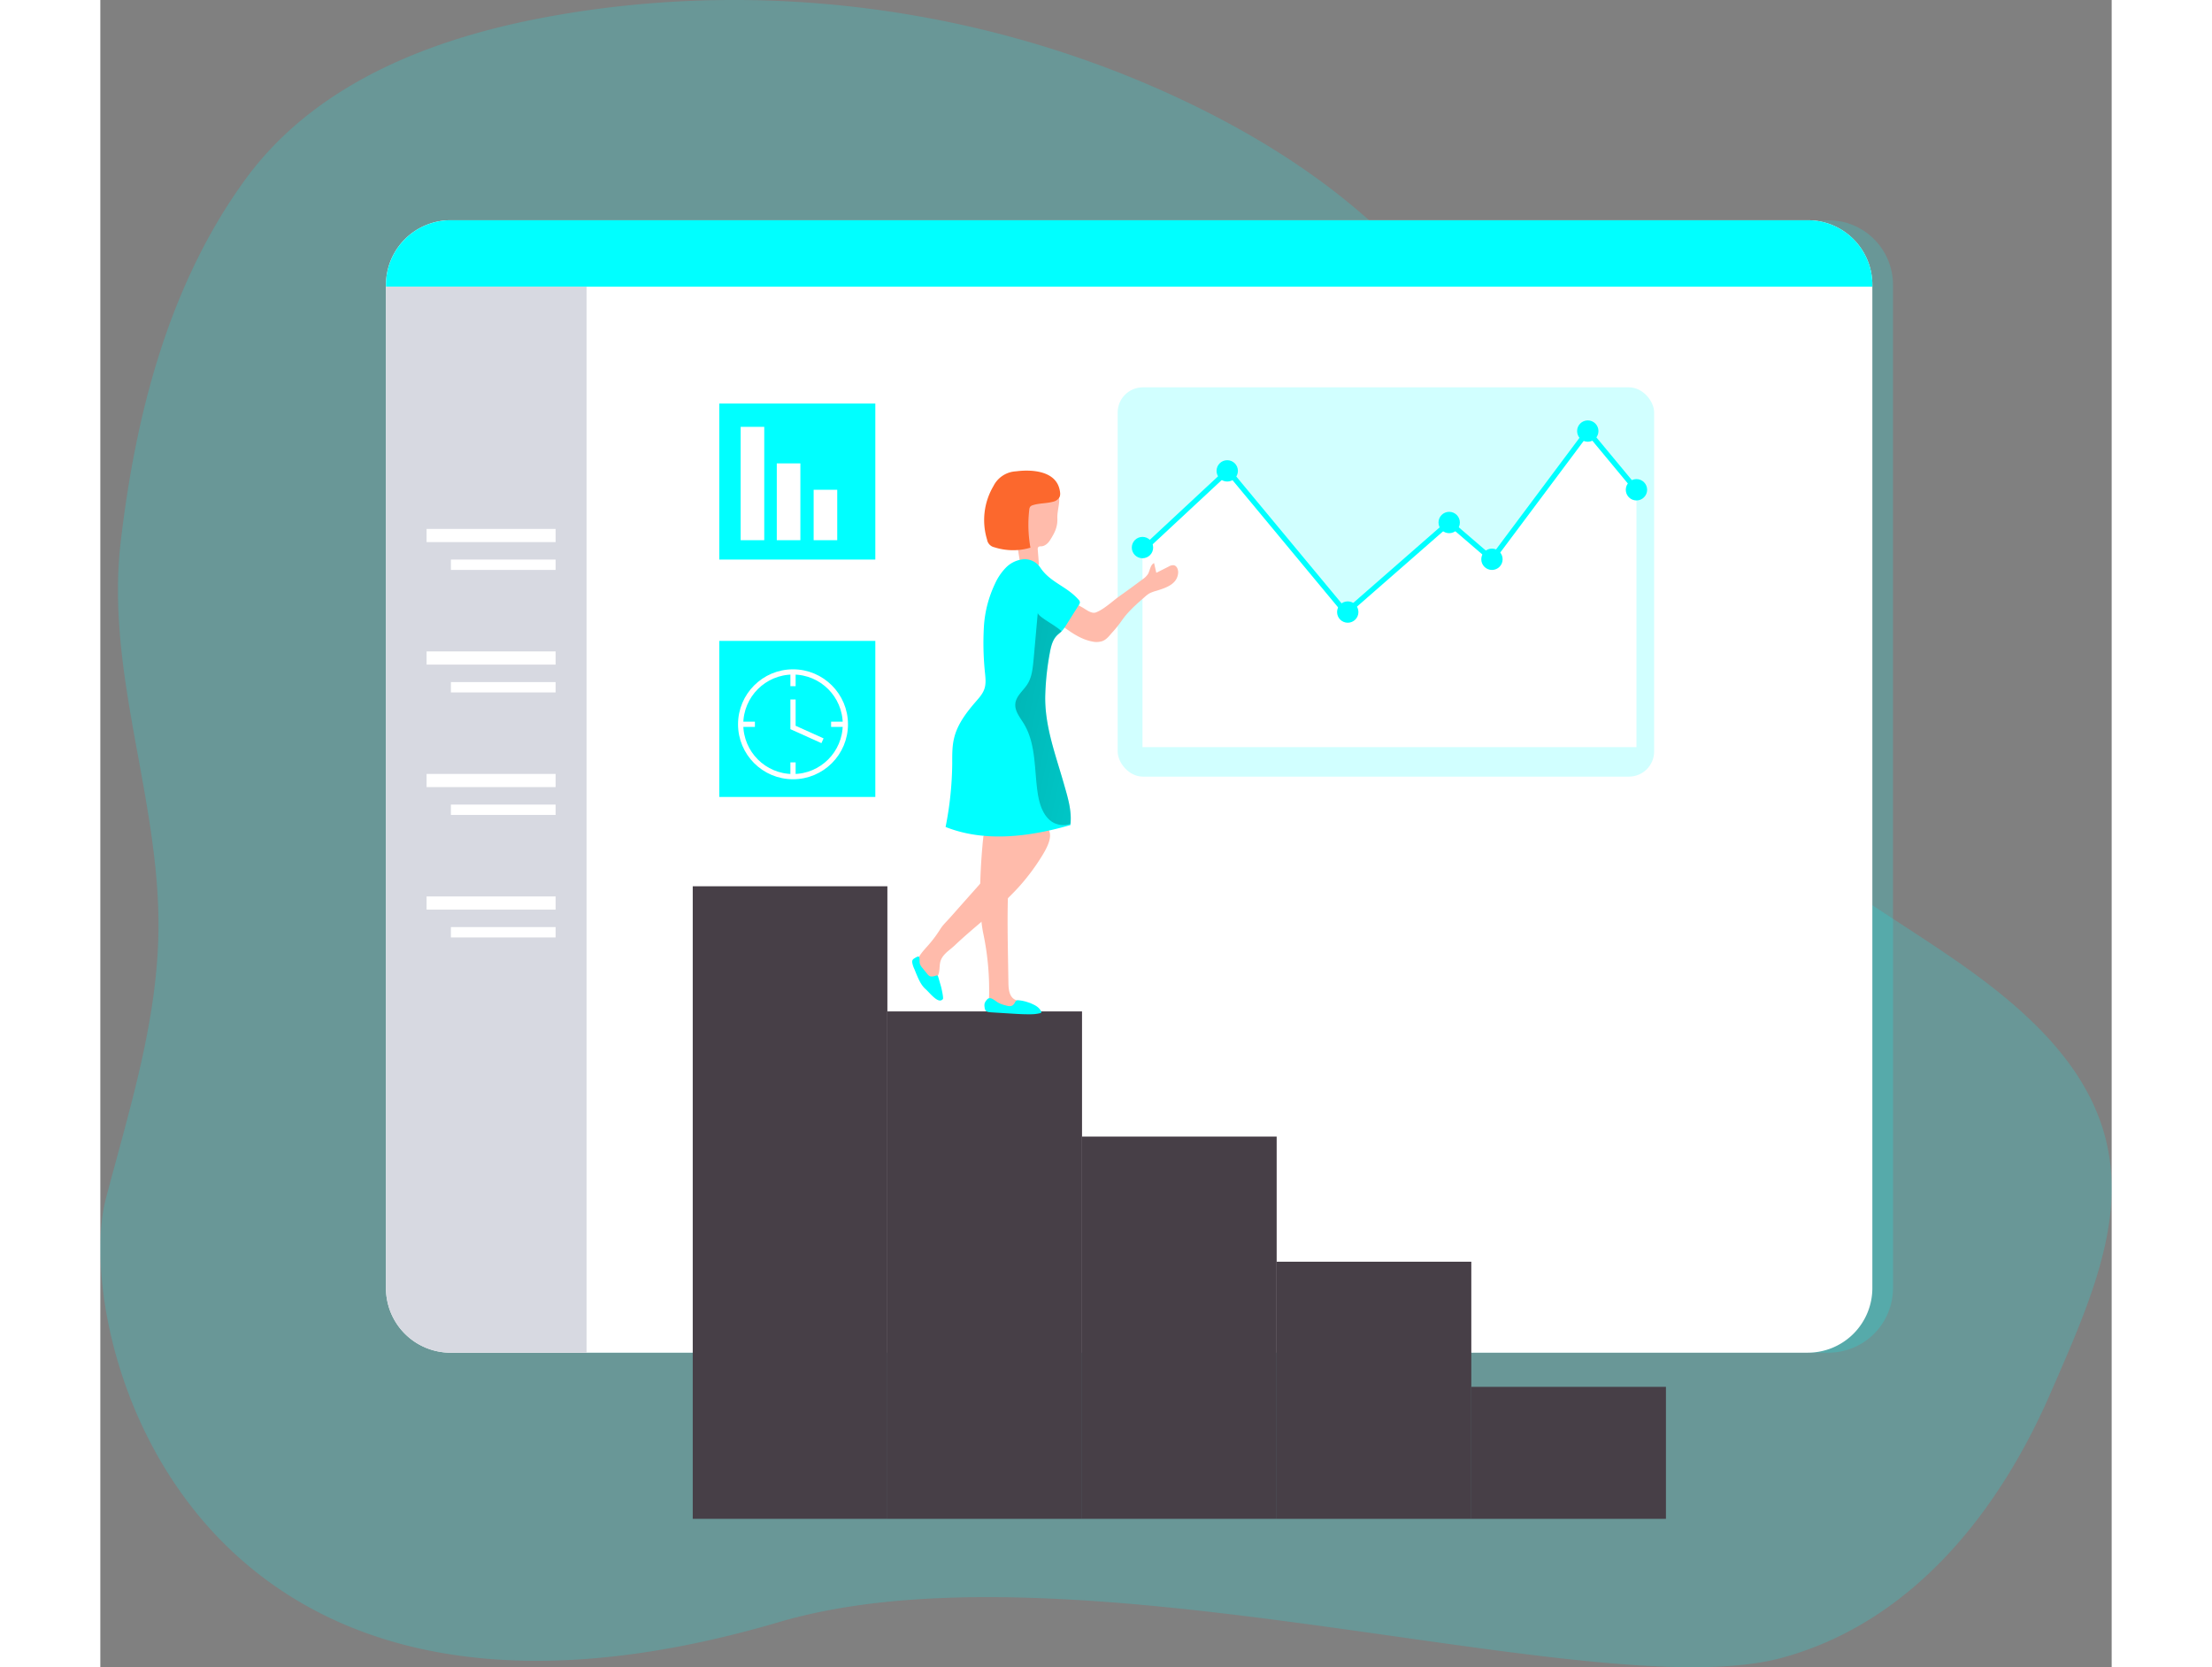 <svg id="Layer_1" data-name="Layer 1" xmlns="http://www.w3.org/2000/svg" xmlns:xlink="http://www.w3.org/1999/xlink" viewBox="0 0 1141.76 946.39" width="406" height="306" class="illustration styles_illustrationTablet__1DWOa"><rect x="0" y="0" width="1141.76" height="946.39" fill="#808080" stroke="none"/><defs><linearGradient id="linear-gradient" x1="480.03" y1="543.05" x2="808.15" y2="615.53" gradientUnits="userSpaceOnUse"><stop offset="0.01"></stop><stop offset="0.13" stop-opacity="0.69"></stop><stop offset="0.25" stop-opacity="0.32"></stop><stop offset="1" stop-opacity="0"></stop></linearGradient></defs><title>1</title><path d="M1215.39,850.81C1212.31,884.58,1197,919,1181,955.64c-29.33,67.25-78.63,129.64-152.17,149.7-105.32,28.72-400.89-69.79-569.43-20.24-339,99.65-401.08-167.89-382.14-240.16,13.2-50.37,29.49-100.89,29.92-153.49.61-74.4-30.13-145.23-21.44-219.57,8.46-72.31,27.22-145.86,70.63-205.57,41.11-56.53,110.12-81.8,177-93.41,121.32-21.07,249.11-3.14,360,50.49,56.13,27.17,108.86,64.15,145.34,114.72,37.4,51.83,55.71,114.74,85.79,171.14a456.49,456.49,0,0,0,133.15,153.3c40.59,29.63,86.51,52.88,120.89,89.55C1209.69,785.42,1218.39,817.82,1215.39,850.81Z" transform="translate(-74.18 -164.3)" fill="#00ffff" opacity="0.18" style="isolation: isolate;"></path><path d="M1091.81,326V895.46a36.67,36.67,0,0,1-36.68,36.69H284.76a36.69,36.69,0,0,1-36.68-36.69V326a36.68,36.68,0,0,1,36.68-36.68h770.37A36.66,36.66,0,0,1,1091.81,326Z" transform="translate(-74.18 -164.3)" fill="#00ffff" opacity="0.18" style="isolation: isolate;"></path><path d="M1080.09,326V895.46a36.67,36.67,0,0,1-36.68,36.69H273a36.69,36.69,0,0,1-36.68-36.69V326A36.68,36.68,0,0,1,273,289.32h770.37A36.66,36.66,0,0,1,1080.09,326Z" transform="translate(-74.18 -164.3)" fill="#fff"></path><rect x="577.5" y="219.87" width="304.54" height="220.98" rx="14.29" fill="#00ffff" opacity="0.18" style="isolation: isolate;"></rect><polygon points="591.59 312.32 640.13 267.15 707.1 347.84 765.69 296.6 789.97 317.46 844.37 244.71 872 278.02 872 424.11 591.59 424.11 591.59 312.32" fill="#fff"></polygon><path d="M1080.09,326v1H236.36v-1A36.68,36.68,0,0,1,273,289.32h770.37A36.66,36.66,0,0,1,1080.09,326Z" transform="translate(-74.18 -164.3)" fill="#00ffff"></path><rect x="336.29" y="503.09" width="110.49" height="359.07" fill="#473f47"></rect><rect x="446.78" y="574.13" width="110.49" height="288.03" fill="#473f47"></rect><rect x="557.27" y="645.17" width="110.49" height="216.99" fill="#473f47"></rect><rect x="667.76" y="716.21" width="110.49" height="145.96" fill="#473f47"></rect><rect x="778.25" y="787.24" width="110.49" height="74.92" fill="#473f47"></rect><path d="M350.19,327V932.15H273a36.69,36.69,0,0,1-36.68-36.69V327Z" transform="translate(-74.18 -164.3)" fill="#d7d9e1"></path><path d="M608.31,650.85a120,120,0,0,1-13,17.21c-7.31,8-15.66,15-23.88,22-4.16,3.56-8.3,7.15-12.27,10.92-3.29,3.12-7.5,5.27-8.32,10.11-.48,2.87,0,6.31-2.15,8.24a5.28,5.28,0,0,1-5.79.39,12.13,12.13,0,0,1-4.33-4.3,7.38,7.38,0,0,1-1-2.1,5.74,5.74,0,0,1,.06-2.54c.89-4,4-7,6.69-10.1a68.19,68.19,0,0,0,6.54-8.77c1.65-2.64,3.59-4.37,5.65-6.69q7.92-8.94,15.86-17.86c5.68-6.41,11.52-13.08,14.11-21.25,1-3.12,1.52-6.48,3.37-9.18,4.07-5.94,13.56-6.83,19.78-4C617.11,636.38,611.34,646,608.31,650.85Z" transform="translate(-74.18 -164.3)" fill="#ffbbab"></path><path d="M575.45,639.12s-4.13,35.92,0,55.33a155.08,155.08,0,0,1,3.21,36.38c-1.35,1.88,0,4.65,1.92,5.91s4.39,1.38,6.7,1.46l9.44.34c1.12,0,2.39,0,3.14-.81,1.22-1.35,0-3.59-1.67-4.38s-3.58-.85-5.13-1.79c-2.95-1.78-3.34-5.83-3.39-9.28l-.25-15.06c-.35-21.62-.7-43.36,2.6-64.73a7.21,7.21,0,0,0,.05-3c-.47-1.78-2.2-2.87-3.79-3.8a15.51,15.51,0,0,0-5.68-2.35c-2.05-.26-4.37.48-5.35,2.29" transform="translate(-74.18 -164.3)" fill="#ffbbab"></path><path d="M626,506l5.3,2.91c2.54,1.4,5.48,4,8.1,3,4.6-1.78,9.3-6.34,13.32-9.2q6.6-4.68,13.07-9.54a11,11,0,0,0,3-2.87c1.3-2.13,1.32-5.29,3.56-6.39l1.27,5.54,7-3.53a4.86,4.86,0,0,1,2.88-.77c1.86.31,2.67,2.61,2.5,4.49-.56,6.36-7.07,8.38-12.23,10a20.83,20.83,0,0,0-4,1.46,15.57,15.57,0,0,0-2.72,2.06c-4.56,4-9.16,8-12.68,12.91a65.28,65.28,0,0,1-5.36,6.79c-1.86,2-3.36,4.38-6.06,5.38a10.78,10.78,0,0,1-5.75.21c-6.9-1.28-13.27-6-18.68-10.23-.59-.46-1.24-1.22-.86-1.87a1.7,1.7,0,0,1,.87-.6,13.5,13.5,0,0,0,5.43-3.73C625.24,510.26,626.51,508.19,626,506Z" transform="translate(-74.18 -164.3)" fill="#ffbbab"></path><path d="M613.24,471c-1.13,1.76-2.87,3.33-5,3.43a2.48,2.48,0,0,0-1.54.33,1.94,1.94,0,0,0-.37,1.61l.56,7.07a2,2,0,0,1-1.92,2.63c-2.57.7-5.74,1.26-7.55-.7a7.27,7.27,0,0,1-1.47-3.89c-1.38-8.09-2.68-16.35-1.45-24.46.75-4.91,2.72-10.06,7-12.62,4.89-3,17.49-3.86,17,4.37-.21,3.37-1.2,6.52-1.05,9.95C617.62,463.52,615.82,467,613.24,471Z" transform="translate(-74.18 -164.3)" fill="#ffbbab"></path><path d="M618.71,442.16c.33,1.49.6,3.12-.1,4.47a5.69,5.69,0,0,1-3.73,2.5c-3.69,1-7.66.75-11.31,1.92a3.08,3.08,0,0,0-1.54.9,3.33,3.33,0,0,0-.54,1.72,74.29,74.29,0,0,0,.67,21.52,34.58,34.58,0,0,1-20.44-.22,5.32,5.32,0,0,1-4.18-4.38,37.92,37.92,0,0,1,3.64-30.39A15.14,15.14,0,0,1,594,431.85C603,430.66,616.39,431.58,618.71,442.16Z" transform="translate(-74.18 -164.3)" fill="#fc682d"></path><path d="M610.6,558.62c-.52,17.55,5.85,34,10.65,50.92,2.1,7.36,4.44,14.9,3.65,22.47a4.32,4.32,0,0,1,0,.62c-23.13,6.66-48.51,10-70.9,1.1a191.94,191.94,0,0,0,3.77-35.93c0-4.75-.1-9.58,1-14.23,1.81-8,7-14.76,12.34-20.94,2-2.29,4.11-4.63,5-7.54.84-2.68.58-5.54.31-8.31a163.74,163.74,0,0,1-.64-27.29A66.13,66.13,0,0,1,582,495.76a31.8,31.8,0,0,1,6.18-9.19,16,16,0,0,1,9.82-4.78,10.62,10.62,0,0,1,9.62,4.47c5.63,8.69,15,10.65,21.84,18.43a2.6,2.6,0,0,1,.79,1.41,2.77,2.77,0,0,1-.6,1.62q-3.61,5.73-7.21,11.46a22.4,22.4,0,0,1-2.53,3.44s0,0,0,0c-.86.89-1.88,1.6-2.74,2.49-2.44,2.53-3.3,6.15-3.94,9.62A154.08,154.08,0,0,0,610.6,558.62Z" transform="translate(-74.18 -164.3)" fill="#00ffff"></path><path d="M603.43,734.12l-2.34-.75a21.93,21.93,0,0,0-5.79-1.28,2,2,0,0,0-1,.14,2.33,2.33,0,0,0-.88,1A4.59,4.59,0,0,1,592,735c-1.14.73-2.63.4-3.94,0a17.58,17.58,0,0,1-4-1.43c-1.23-.69-2.29-1.67-3.56-2.28a2.59,2.59,0,0,0-2.29-.17,3.25,3.25,0,0,0-.93.88,5.76,5.76,0,0,0-1.13,1.92,5.5,5.5,0,0,0,0,2.14,3.7,3.7,0,0,0,.53,1.79c.64.87,1.87,1,3,1.09l11.42.71c3.58.22,7.16.45,10.74.4a24,24,0,0,0,5.85-.62c.26-.07.57-.19.65-.45a.83.83,0,0,0-.1-.55c-1.1-2.4-3.65-3.77-6.14-4.63" transform="translate(-74.18 -164.3)" fill="#00ffff"></path><path d="M539.1,707.79c.31,1.15,0,2.39.3,3.54a6.87,6.87,0,0,0,1.45,2.43l2.77,3.42a4.74,4.74,0,0,0,1.11,1.08c1.1.66,2.51.26,3.73-.13a1.17,1.17,0,0,1,1,0,1.13,1.13,0,0,1,.35.65l1.6,5.54c.21.75,1.51,6.43,1.08,7.08a2.25,2.25,0,0,1-.85.67c-2.54,1.28-6.87-4.44-9-6.3s-3.46-4.51-4.6-7.12q-.91-2.1-1.74-4.23a13.44,13.44,0,0,1-1.29-4.12,2.12,2.12,0,0,1,1.17-1.92C536.82,708,538.77,706.55,539.1,707.79Z" transform="translate(-74.18 -164.3)" fill="#00ffff"></path><path d="M624.9,632a12.27,12.27,0,0,1-10.17-1c-5.3-3.32-7.4-10-8.38-16.12-2.1-13.53-.86-28.22-8-39.89-2.18-3.56-5.21-7.16-4.75-11.32.45-4.34,4.51-7.28,6.85-11,2.58-4,3-9,3.48-13.75.82-8.93,1.6-17.88,2.41-26.81,0,2.24,9.89,7,13.49,10.5-.86.89-1.88,1.6-2.74,2.49-2.44,2.53-3.3,6.15-3.94,9.62a154.08,154.08,0,0,0-2.58,23.87c-.52,17.55,5.85,34,10.65,50.92C623.35,616.9,625.69,624.44,624.9,632Z" transform="translate(-74.18 -164.3)" fill="url(#linear-gradient)"></path><polygon points="706.93 349.96 640 269.31 592.6 313.41 590.57 311.24 640.27 264.99 707.27 345.71 765.68 294.63 789.73 315.3 844.31 242.3 873.14 277.07 870.85 278.97 844.43 247.1 790.21 319.63 765.7 298.57 706.93 349.96" fill="#00ffff"></polygon><circle cx="639.7" cy="267.29" r="6.06" fill="#00ffff"></circle><circle cx="591.59" cy="310.83" r="6.06" fill="#00ffff"></circle><circle cx="708.11" cy="347.43" r="6.06" fill="#00ffff"></circle><circle cx="765.69" cy="296.6" r="6.06" fill="#00ffff"></circle><circle cx="789.97" cy="317.47" r="6.06" fill="#00ffff"></circle><circle cx="844.37" cy="244.7" r="6.06" fill="#00ffff"></circle><circle cx="872" cy="278.02" r="6.06" fill="#00ffff"></circle><rect x="351.35" y="229.06" width="88.58" height="88.58" fill="#00ffff"></rect><rect x="351.35" y="363.81" width="88.58" height="88.58" fill="#00ffff"></rect><rect x="363.49" y="242.3" width="13.39" height="64.34" fill="#fff"></rect><rect x="384" y="263.04" width="13.39" height="43.6" fill="#fff"></rect><rect x="404.92" y="278.02" width="13.39" height="28.62" fill="#fff"></rect><circle cx="393.21" cy="411.14" r="29.72" fill="none" stroke="#fff" stroke-miterlimit="10" stroke-width="2.97"></circle><line x1="393.21" y1="381.42" x2="393.21" y2="389.51" fill="none" stroke="#fff" stroke-miterlimit="10" stroke-width="2.97"></line><line x1="393.21" y1="432.76" x2="393.21" y2="440.85" fill="none" stroke="#fff" stroke-miterlimit="10" stroke-width="2.97"></line><line x1="422.92" y1="411.14" x2="414.83" y2="411.14" fill="none" stroke="#fff" stroke-miterlimit="10" stroke-width="2.97"></line><line x1="371.58" y1="411.14" x2="363.49" y2="411.14" fill="none" stroke="#fff" stroke-miterlimit="10" stroke-width="2.97"></line><polyline points="393.21 397.05 393.21 412.95 409.95 420.49" fill="none" stroke="#fff" stroke-miterlimit="10" stroke-width="2.97"></polyline><rect x="199.01" y="317.64" width="59.43" height="5.88" fill="#fff"></rect><rect x="185.2" y="300.24" width="73.24" height="7.48" fill="#fff"></rect><rect x="199.01" y="387.18" width="59.43" height="5.88" fill="#fff"></rect><rect x="185.2" y="369.78" width="73.24" height="7.48" fill="#fff"></rect><rect x="199.01" y="456.72" width="59.43" height="5.88" fill="#fff"></rect><rect x="185.2" y="439.32" width="73.24" height="7.48" fill="#fff"></rect><rect x="199.01" y="526.26" width="59.43" height="5.88" fill="#fff"></rect><rect x="185.2" y="508.86" width="73.24" height="7.48" fill="#fff"></rect></svg>